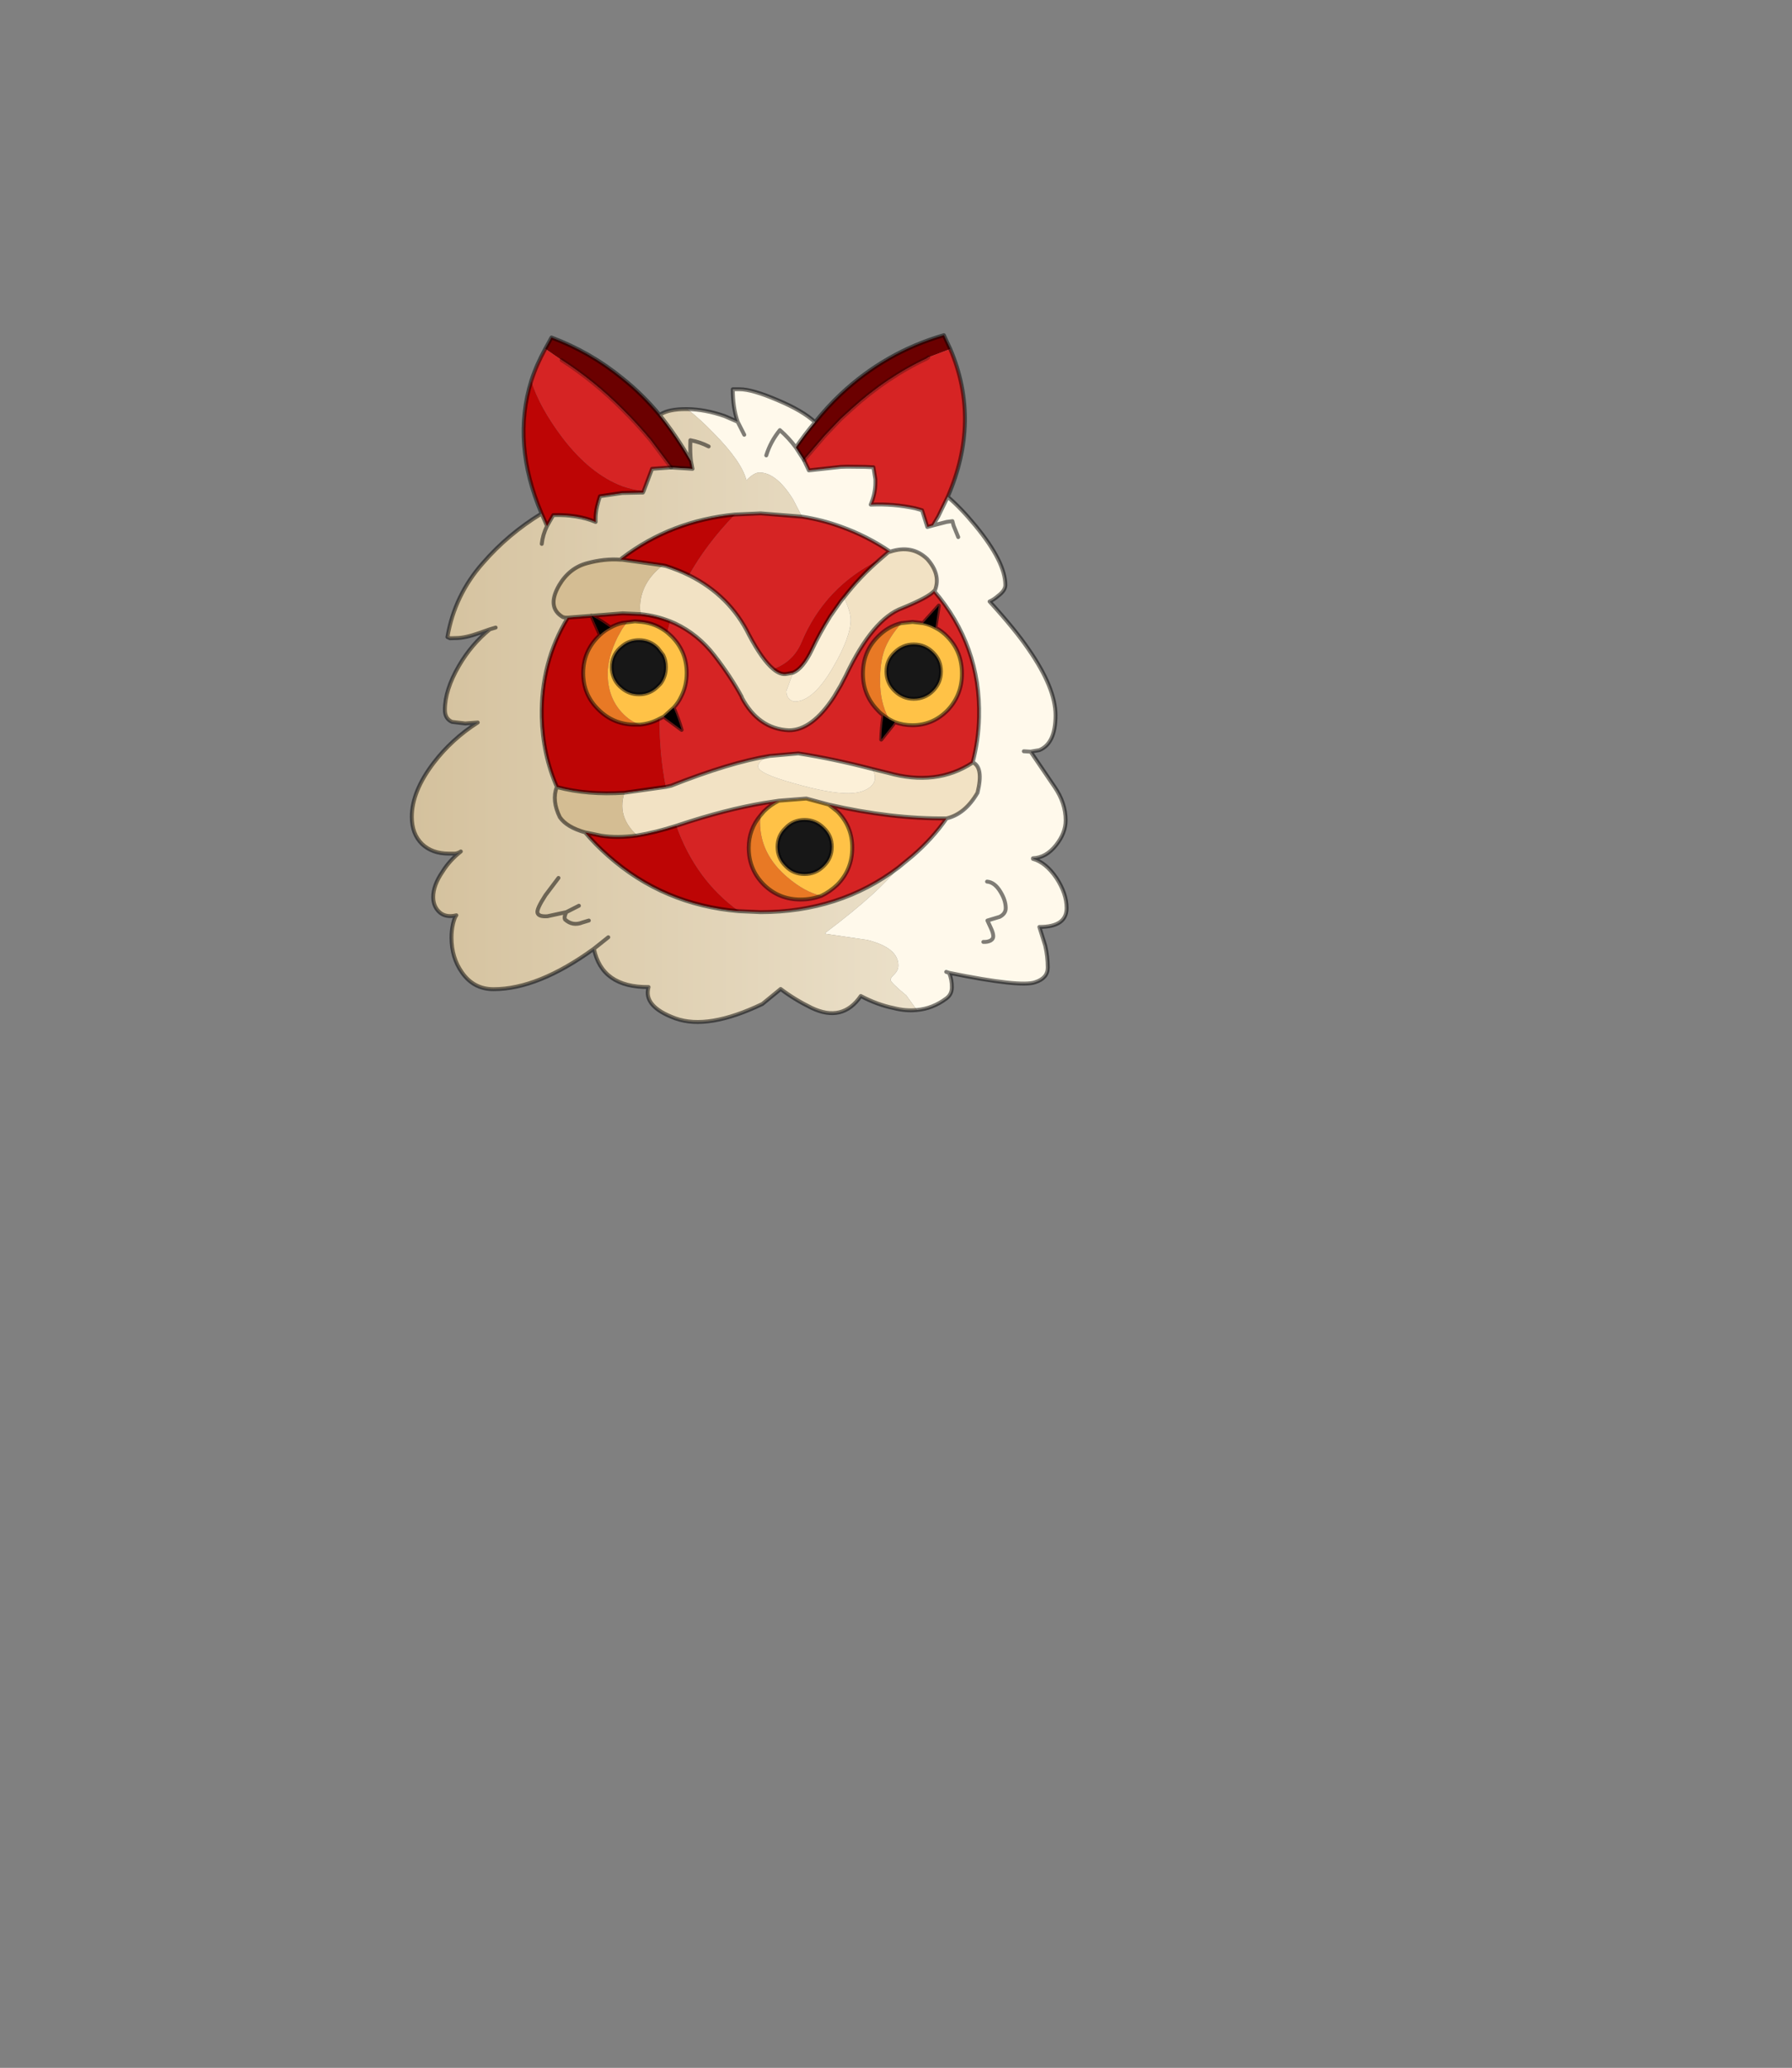 <?xml version="1.0" encoding="UTF-8" standalone="no"?>
<svg xmlns:xlink="http://www.w3.org/1999/xlink" height="531.5px" width="460.6px" xmlns="http://www.w3.org/2000/svg">
  <rect width="100%" height="100%" fill="#808080" stroke="none"/>
  <g transform="matrix(1.0, 0.0, 0.0, 1.0, 193.65, 334.05)">
    <use height="177.55" transform="matrix(1.0, 0.0, 0.0, 1.0, -88.3, -248.4)" width="169.3" xlink:href="#shape0"/>
  </g>
  <defs>
    <g id="shape0" transform="matrix(1.0, 0.0, 0.0, 1.0, 88.3, 248.4)">
      <path d="M44.95 -242.2 L44.55 -241.9 Q34.3 -237.1 25.25 -228.9 L22.45 -226.35 18.45 -222.15 13.0 -215.8 10.9 -219.05 Q13.3 -222.55 15.85 -225.55 18.95 -229.45 22.45 -232.75 33.95 -243.55 48.95 -247.9 L50.6 -244.35 44.95 -242.2 M-24.1 -227.4 Q-19.8 -222.05 -16.05 -215.55 L-15.65 -213.55 -21.15 -213.9 -26.4 -220.9 Q-29.9 -225.1 -33.7 -228.85 -40.85 -236.05 -49.3 -241.5 L-53.5 -244.4 -51.9 -247.3 Q-41.9 -243.55 -33.7 -236.85 -28.55 -232.75 -24.1 -227.4" fill="#6b0000" fill-rule="evenodd" stroke="none"/>
      <path d="M13.0 -215.8 L18.45 -222.15 22.45 -226.35 25.25 -228.9 Q34.3 -237.1 44.55 -241.9 L44.95 -242.2 50.6 -244.35 Q58.45 -225.9 49.95 -206.35 L47.5 -201.3 46.15 -199.0 44.7 -198.6 43.35 -202.9 41.6 -203.4 Q36.05 -204.6 30.15 -204.35 31.35 -207.2 31.35 -210.0 L31.35 -210.85 30.85 -213.95 28.65 -214.05 24.1 -214.1 22.45 -214.05 14.25 -213.15 13.0 -215.8 M-4.75 -201.8 L1.85 -202.1 12.5 -201.25 Q17.65 -200.45 22.45 -198.7 29.2 -196.3 35.15 -192.25 L34.7 -192.15 32.45 -190.2 Q18.3 -183.25 12.35 -168.95 10.25 -163.95 5.1 -162.1 2.3 -164.4 -1.1 -170.8 -6.05 -180.95 -16.55 -186.2 -12.05 -194.25 -4.75 -201.8 M-57.1 -236.15 Q-55.75 -240.35 -53.5 -244.4 L-49.3 -241.5 Q-40.85 -236.05 -33.7 -228.85 -29.9 -225.1 -26.4 -220.9 L-21.15 -213.9 -26.05 -213.55 -28.2 -207.85 Q-31.0 -208.15 -33.7 -209.1 -41.9 -212.2 -49.0 -221.45 -55.0 -229.4 -57.1 -236.15 M46.45 -182.15 Q58.45 -168.15 58.0 -149.7 57.85 -143.7 56.35 -138.05 L56.3 -138.0 Q47.0 -131.9 34.6 -135.4 L30.55 -136.4 Q20.35 -139.05 11.55 -140.4 L4.15 -139.75 Q-5.95 -138.1 -21.15 -132.1 L-22.5 -131.8 Q-24.1 -139.85 -24.15 -149.3 L-23.05 -149.85 -18.45 -146.45 Q-19.3 -149.3 -20.5 -152.15 -19.3 -153.45 -18.6 -154.95 -17.15 -157.75 -17.15 -161.05 -17.15 -166.55 -21.0 -170.45 L-22.15 -171.5 -21.4 -174.35 -20.1 -173.8 Q-14.2 -171.0 -10.0 -165.55 -5.85 -160.2 -3.0 -154.95 L-3.0 -154.8 Q1.3 -146.7 9.1 -146.35 15.05 -146.3 20.7 -154.95 L22.45 -157.9 23.8 -160.5 Q30.7 -175.0 38.25 -177.75 44.95 -180.5 46.45 -182.15 M49.65 -123.7 Q46.05 -118.5 40.9 -114.05 L37.25 -111.05 Q22.1 -99.6 1.85 -99.6 L-3.7 -99.85 Q-14.8 -107.8 -19.8 -121.8 L-18.9 -122.1 Q-7.15 -126.0 2.65 -127.65 L6.55 -128.25 Q4.45 -127.25 2.7 -125.5 L1.85 -124.5 Q-1.2 -120.9 -1.2 -116.15 -1.2 -110.55 2.7 -106.65 6.6 -102.85 12.1 -102.85 14.95 -102.85 17.45 -103.8 19.65 -104.85 21.55 -106.65 25.4 -110.55 25.4 -116.15 25.4 -121.65 21.55 -125.5 L19.35 -127.25 Q35.5 -123.55 49.55 -123.7 L49.65 -123.7 M43.6 -173.9 L40.9 -174.2 38.05 -173.9 Q34.6 -173.1 31.9 -170.3 28.15 -166.5 28.15 -160.9 28.15 -155.45 31.9 -151.55 32.6 -150.75 33.4 -150.2 32.95 -147.0 32.85 -143.95 L35.9 -147.8 36.35 -148.45 Q38.45 -147.65 40.9 -147.65 46.15 -147.65 49.95 -151.55 53.6 -155.45 53.6 -160.9 53.6 -166.5 49.95 -170.3 48.55 -171.8 46.8 -172.7 L47.65 -178.4 43.6 -173.9" fill="#d62424" fill-rule="evenodd" stroke="none"/>
      <path d="M15.85 -225.55 Q13.3 -222.55 10.9 -219.05 L13.0 -215.8 14.25 -213.15 22.45 -214.05 24.1 -214.1 28.65 -214.05 30.85 -213.95 31.35 -210.85 31.35 -210.0 Q31.35 -207.2 30.15 -204.35 36.05 -204.6 41.6 -203.4 L43.35 -202.9 44.7 -198.6 46.15 -199.0 47.5 -201.3 49.95 -206.35 Q53.4 -203.4 57.05 -198.95 64.75 -189.6 64.75 -183.65 64.75 -182.3 62.9 -180.9 61.75 -179.9 60.7 -179.45 67.3 -172.2 70.7 -167.2 77.65 -157.2 77.65 -150.2 77.65 -142.95 73.5 -141.25 L71.25 -140.85 77.4 -131.8 Q80.25 -127.65 80.25 -123.2 80.25 -119.95 77.8 -116.85 75.25 -113.6 71.85 -113.45 L71.85 -113.3 Q75.15 -112.4 77.9 -108.35 80.5 -104.35 80.5 -100.65 80.5 -95.8 73.5 -95.8 L75.0 -91.0 Q75.65 -88.2 75.65 -85.35 75.65 -82.65 72.45 -81.6 68.75 -80.25 50.3 -84.0 51.05 -82.2 51.0 -80.25 51.0 -78.45 49.55 -77.4 46.05 -74.8 42.0 -74.45 L39.3 -78.2 Q35.25 -81.55 35.25 -82.2 35.25 -82.75 36.3 -83.7 37.25 -84.7 37.25 -85.9 37.25 -90.45 29.3 -92.45 L18.45 -94.05 18.45 -94.25 Q25.7 -99.7 30.8 -104.35 34.6 -107.85 37.25 -111.05 L40.9 -114.05 Q46.05 -118.5 49.65 -123.7 54.4 -124.8 57.6 -130.3 59.2 -136.8 56.4 -138.1 L56.35 -138.05 Q57.85 -143.7 58.0 -149.7 58.45 -168.15 46.45 -182.15 L46.7 -182.4 Q48.2 -186.45 44.65 -190.4 40.75 -194.1 35.15 -192.25 29.2 -196.3 22.45 -198.7 17.65 -200.45 12.5 -201.25 L10.2 -205.7 Q5.9 -212.6 1.55 -212.6 0.15 -212.6 -1.8 -210.6 -3.0 -215.4 -10.15 -222.65 -13.65 -226.3 -17.0 -228.9 -12.45 -228.85 -7.4 -227.1 L-4.05 -225.65 Q-5.3 -229.25 -5.3 -234.0 L-3.55 -234.0 Q-0.3 -234.0 6.2 -231.2 12.65 -228.5 15.85 -225.55 M46.15 -199.0 L49.65 -199.9 51.15 -200.1 51.45 -198.95 52.65 -196.0 51.45 -198.95 51.15 -200.1 49.65 -199.9 46.15 -199.0 M3.3 -217.0 Q4.4 -220.55 6.8 -223.5 9.15 -221.45 10.9 -219.05 9.15 -221.45 6.8 -223.5 4.4 -220.55 3.3 -217.0 M49.55 -84.25 L50.3 -84.0 49.55 -84.25 M59.1 -91.95 Q60.2 -91.9 60.95 -92.3 61.65 -92.7 61.65 -93.4 61.65 -94.25 61.0 -95.6 L60.15 -97.45 63.3 -98.4 Q64.85 -99.2 64.85 -100.65 64.85 -102.6 63.55 -104.75 62.05 -107.3 60.05 -107.45 62.05 -107.3 63.55 -104.75 64.85 -102.6 64.85 -100.65 64.85 -99.2 63.3 -98.4 L60.15 -97.45 61.0 -95.6 Q61.65 -94.25 61.65 -93.4 61.65 -92.7 60.95 -92.3 60.2 -91.9 59.1 -91.95 M69.5 -140.95 L71.25 -140.85 69.5 -140.95 M-2.35 -222.3 L-4.05 -225.65 -2.35 -222.3" fill="#fff9eb" fill-rule="evenodd" stroke="none"/>
      <path d="M12.5 -201.25 L1.85 -202.1 -4.75 -201.8 Q-21.15 -200.2 -33.7 -190.65 L-34.2 -190.2 Q-38.25 -190.5 -42.7 -189.3 -47.3 -188.1 -49.95 -183.6 -53.2 -177.95 -49.0 -175.45 L-48.4 -175.3 -48.25 -175.3 -47.7 -175.3 Q-54.7 -163.85 -54.4 -149.7 -54.15 -140.1 -50.5 -131.75 L-50.55 -131.75 Q-51.85 -128.25 -49.75 -124.0 -48.0 -121.45 -43.25 -120.1 -40.6 -116.95 -37.3 -114.05 -23.05 -101.45 -3.7 -99.85 L1.85 -99.6 Q22.1 -99.6 37.25 -111.05 34.6 -107.85 30.8 -104.35 25.7 -99.7 18.45 -94.25 L18.45 -94.05 29.3 -92.45 Q37.25 -90.45 37.25 -85.9 37.25 -84.7 36.3 -83.7 35.25 -82.75 35.25 -82.2 35.25 -81.55 39.3 -78.2 L42.0 -74.45 Q39.15 -74.15 36.05 -74.95 31.85 -75.8 27.6 -78.05 22.9 -71.2 14.95 -75.0 10.65 -77.1 7.0 -79.85 L2.3 -76.0 Q-11.7 -69.3 -20.05 -72.3 -28.4 -75.35 -26.95 -80.35 -38.95 -80.25 -41.0 -90.2 -55.35 -79.8 -66.8 -79.8 -71.9 -79.8 -74.9 -84.1 -77.6 -87.9 -77.6 -93.1 -77.6 -94.9 -77.2 -96.65 -76.8 -98.3 -76.35 -98.8 -79.2 -98.1 -80.85 -99.75 -82.3 -101.2 -82.3 -103.5 -82.3 -106.5 -79.9 -110.0 -78.1 -112.9 -75.2 -115.2 -75.95 -114.7 -76.75 -114.65 L-78.3 -114.65 Q-82.55 -114.65 -85.15 -117.1 -87.8 -119.7 -87.8 -124.1 -87.8 -130.6 -82.2 -137.95 -77.55 -144.05 -70.85 -148.35 L-74.05 -148.1 -77.45 -148.5 Q-79.3 -149.3 -79.3 -151.6 -79.3 -156.7 -75.7 -162.9 -72.5 -168.4 -67.75 -172.3 L-70.45 -171.35 Q-74.1 -170.05 -76.4 -170.05 L-78.0 -170.0 -78.65 -170.3 Q-76.8 -181.1 -69.55 -189.3 -63.05 -196.8 -54.45 -202.05 L-53.05 -198.85 -51.45 -201.65 Q-45.25 -201.85 -40.55 -199.9 -40.7 -202.35 -39.85 -205.2 L-39.45 -206.5 -33.7 -207.35 -28.95 -207.45 -28.4 -207.45 -28.2 -207.85 -26.05 -213.55 -21.15 -213.9 -15.65 -213.55 -16.05 -215.55 Q-19.8 -222.05 -24.1 -227.4 L-23.7 -227.65 Q-21.55 -228.9 -17.4 -228.9 L-17.0 -228.9 Q-13.65 -226.3 -10.15 -222.65 -3.0 -215.4 -1.8 -210.6 0.15 -212.6 1.55 -212.6 5.9 -212.6 10.2 -205.7 L12.5 -201.25 M-11.5 -219.3 Q-13.6 -220.4 -16.2 -220.9 -16.3 -217.6 -16.05 -215.55 -16.3 -217.6 -16.2 -220.9 -13.6 -220.4 -11.5 -219.3 M-54.4 -194.25 Q-54.15 -196.6 -53.05 -198.85 -54.15 -196.6 -54.4 -194.25 M-66.25 -172.75 L-67.75 -172.3 -66.25 -172.75 M-44.85 -101.25 L-48.1 -99.6 -49.95 -99.2 -52.95 -98.55 Q-55.25 -98.4 -55.5 -99.45 -55.75 -100.4 -53.45 -103.95 L-50.1 -108.4 -53.45 -103.95 Q-55.75 -100.4 -55.5 -99.45 -55.25 -98.4 -52.95 -98.55 L-49.95 -99.2 -48.1 -99.6 -44.85 -101.25 M-37.3 -93.15 L-41.0 -90.2 -37.3 -93.15 M-48.1 -99.6 Q-48.75 -98.3 -48.4 -97.7 -46.45 -95.95 -43.95 -96.95 L-42.3 -97.45 -43.95 -96.95 Q-46.45 -95.95 -48.4 -97.7 -48.75 -98.3 -48.1 -99.6" fill="url(#gradient0)" fill-rule="evenodd" stroke="none"/>
      <path d="M-16.55 -186.2 Q-6.05 -180.95 -1.1 -170.8 2.3 -164.4 5.1 -162.1 7.0 -160.5 8.6 -160.85 L10.2 -161.15 8.45 -156.4 Q8.45 -155.25 9.15 -154.45 9.9 -153.75 10.65 -153.75 15.35 -153.75 20.45 -162.5 25.0 -170.3 25.0 -174.75 25.0 -176.4 23.85 -179.2 L23.3 -180.55 Q27.35 -185.8 32.45 -190.2 L34.7 -192.15 35.15 -192.25 Q40.75 -194.1 44.65 -190.4 48.2 -186.45 46.7 -182.4 L46.45 -182.15 Q44.95 -180.5 38.25 -177.75 30.7 -175.0 23.8 -160.5 L22.45 -157.9 20.7 -154.95 Q15.05 -146.3 9.1 -146.35 1.3 -146.7 -3.0 -154.8 L-3.0 -154.95 Q-5.85 -160.2 -10.0 -165.55 -14.2 -171.0 -20.1 -173.8 L-21.4 -174.35 Q-25.05 -175.8 -29.0 -176.2 L-29.15 -177.7 Q-29.15 -183.35 -24.7 -187.55 L-23.35 -188.75 -22.55 -188.6 Q-19.3 -187.55 -16.55 -186.2 M56.35 -138.05 L56.4 -138.1 Q59.2 -136.8 57.6 -130.3 54.4 -124.8 49.65 -123.7 L49.55 -123.7 Q35.5 -123.55 19.35 -127.25 L13.6 -128.8 6.55 -128.25 2.65 -127.65 Q-7.15 -126.0 -18.9 -122.1 L-19.8 -121.8 Q-25.3 -120.05 -29.9 -119.3 L-31.15 -120.6 Q-33.7 -123.6 -33.7 -126.9 -33.7 -128.55 -33.15 -130.3 L-22.5 -131.8 -21.15 -132.1 Q-5.95 -138.1 4.15 -139.75 1.2 -138.5 1.2 -137.05 1.2 -135.25 10.45 -132.7 19.35 -130.15 24.35 -130.15 27.55 -130.15 29.5 -131.4 31.25 -132.5 31.25 -134.2 31.25 -135.15 30.55 -136.4 L34.6 -135.4 Q47.0 -131.9 56.3 -138.0 L56.35 -138.05" fill="#f2e2c4" fill-rule="evenodd" stroke="none"/>
      <path d="M38.05 -173.9 L40.9 -174.2 43.6 -173.9 Q45.25 -173.55 46.8 -172.7 48.55 -171.8 49.95 -170.3 53.6 -166.5 53.6 -160.9 53.6 -155.45 49.95 -151.55 46.15 -147.65 40.9 -147.65 38.45 -147.65 36.35 -148.45 35.65 -148.75 34.95 -149.15 L34.75 -149.45 Q32.55 -153.5 32.55 -159.1 32.55 -164.0 33.75 -167.2 34.85 -170.2 38.05 -173.9 M-22.15 -171.5 L-21.0 -170.45 Q-17.15 -166.55 -17.15 -161.05 -17.15 -157.75 -18.6 -154.95 -19.3 -153.45 -20.5 -152.15 L-21.0 -151.7 -23.05 -149.85 -24.15 -149.3 Q-26.45 -148.05 -29.15 -147.8 -31.65 -148.6 -33.8 -150.9 -37.45 -154.85 -37.45 -160.85 -37.45 -165.15 -34.9 -170.3 L-33.7 -172.45 -32.5 -174.1 -30.45 -174.35 -28.7 -174.2 Q-25.05 -173.8 -22.15 -171.5 M6.55 -128.25 L13.6 -128.8 19.35 -127.25 21.55 -125.5 Q25.4 -121.65 25.4 -116.15 25.4 -110.55 21.55 -106.65 19.65 -104.85 17.45 -103.8 13.2 -104.75 8.7 -108.6 1.7 -114.55 1.7 -122.75 L1.85 -124.5 2.7 -125.5 Q4.45 -127.25 6.55 -128.25 M18.05 -121.25 Q16.0 -123.3 13.15 -123.3 10.25 -123.3 8.3 -121.25 6.2 -119.25 6.2 -116.4 6.2 -113.5 8.3 -111.45 10.25 -109.4 13.15 -109.4 16.0 -109.4 18.05 -111.45 20.15 -113.5 20.15 -116.4 20.15 -119.25 18.05 -121.25 M-22.5 -162.6 Q-22.5 -164.35 -23.2 -165.7 L-24.55 -167.45 Q-26.55 -169.5 -29.4 -169.5 -31.9 -169.5 -33.7 -168.0 L-34.35 -167.45 Q-36.4 -165.45 -36.4 -162.6 -36.4 -159.65 -34.35 -157.65 L-33.7 -157.1 Q-31.9 -155.6 -29.4 -155.6 -26.55 -155.6 -24.55 -157.65 L-23.9 -158.3 Q-22.5 -160.1 -22.5 -162.6" fill="#ffc247" fill-rule="evenodd" stroke="none"/>
      <path d="M43.6 -173.9 L47.65 -178.4 46.8 -172.7 Q45.25 -173.55 43.6 -173.9 M36.35 -148.45 L35.9 -147.8 32.85 -143.95 Q32.95 -147.0 33.4 -150.2 34.2 -149.6 34.95 -149.15 35.65 -148.75 36.35 -148.45 M-20.5 -152.15 Q-19.3 -149.3 -18.45 -146.45 L-23.05 -149.85 -21.0 -151.7 -20.5 -152.15 M-39.45 -170.85 L-41.65 -175.85 Q-39.05 -174.45 -36.75 -172.75 -38.15 -172.05 -39.45 -170.85" fill="#000000" fill-rule="evenodd" stroke="none"/>
      <path d="M-4.75 -201.8 Q-12.05 -194.25 -16.55 -186.2 -19.3 -187.55 -22.55 -188.6 L-23.35 -188.75 -33.7 -190.2 -34.0 -190.2 -34.2 -190.2 -33.7 -190.65 Q-21.15 -200.2 -4.75 -201.8 M5.1 -162.1 Q10.25 -163.95 12.35 -168.95 18.3 -183.25 32.45 -190.2 27.35 -185.8 23.3 -180.55 L22.45 -179.5 19.75 -175.65 Q16.95 -171.15 15.05 -167.05 12.75 -162.25 10.2 -161.15 L8.6 -160.85 Q7.0 -160.5 5.1 -162.1 M-54.45 -202.05 Q-62.1 -220.1 -57.1 -236.15 -55.0 -229.4 -49.0 -221.45 -41.9 -212.2 -33.7 -209.1 -31.0 -208.15 -28.2 -207.85 L-28.4 -207.45 -28.95 -207.45 -33.7 -207.35 -39.45 -206.5 -39.85 -205.2 Q-40.7 -202.35 -40.55 -199.9 -45.25 -201.85 -51.45 -201.65 L-53.05 -198.85 -54.45 -202.05 M-21.4 -174.35 L-22.15 -171.5 Q-25.05 -173.8 -28.7 -174.2 L-30.45 -174.35 -32.5 -174.1 -33.7 -173.95 Q-35.3 -173.55 -36.75 -172.75 -39.05 -174.45 -41.65 -175.85 L-39.45 -170.85 -39.85 -170.45 Q-43.75 -166.55 -43.75 -161.05 -43.75 -155.5 -39.85 -151.7 -35.95 -147.8 -30.45 -147.8 L-29.15 -147.8 Q-26.45 -148.05 -24.15 -149.3 -24.1 -139.85 -22.5 -131.8 L-33.15 -130.3 Q-42.6 -129.65 -50.5 -131.75 -54.15 -140.1 -54.4 -149.7 -54.7 -163.85 -47.7 -175.3 L-33.7 -176.4 -33.45 -176.4 -29.0 -176.2 Q-25.05 -175.8 -21.4 -174.35 M-19.8 -121.8 Q-14.8 -107.8 -3.7 -99.85 -23.05 -101.45 -37.3 -114.05 -40.6 -116.95 -43.25 -120.1 L-39.1 -119.25 Q-35.05 -118.6 -29.9 -119.3 -25.3 -120.05 -19.8 -121.8" fill="#bd0505" fill-rule="evenodd" stroke="none"/>
      <path d="M10.2 -161.15 Q12.75 -162.25 15.05 -167.05 16.95 -171.15 19.75 -175.65 L22.45 -179.5 23.3 -180.55 23.85 -179.2 Q25.0 -176.4 25.0 -174.75 25.0 -170.3 20.45 -162.5 15.35 -153.75 10.65 -153.75 9.9 -153.75 9.15 -154.45 8.45 -155.25 8.45 -156.4 L10.2 -161.15 M4.15 -139.75 L11.55 -140.4 Q20.35 -139.05 30.55 -136.4 31.25 -135.15 31.25 -134.2 31.25 -132.5 29.5 -131.4 27.55 -130.15 24.35 -130.15 19.35 -130.15 10.45 -132.7 1.2 -135.25 1.2 -137.05 1.2 -138.5 4.15 -139.75" fill="#fcf0d8" fill-rule="evenodd" stroke="none"/>
      <path d="M33.4 -150.2 Q32.6 -150.75 31.9 -151.55 28.15 -155.45 28.15 -160.9 28.15 -166.5 31.9 -170.3 34.6 -173.1 38.05 -173.9 34.85 -170.2 33.75 -167.2 32.55 -164.0 32.55 -159.1 32.55 -153.5 34.75 -149.45 L34.95 -149.15 Q34.2 -149.6 33.4 -150.2 M1.85 -124.5 L1.7 -122.75 Q1.7 -114.55 8.7 -108.6 13.2 -104.75 17.45 -103.8 14.95 -102.85 12.1 -102.85 6.6 -102.85 2.7 -106.65 -1.2 -110.55 -1.2 -116.15 -1.2 -120.9 1.85 -124.5 M-36.75 -172.75 Q-35.3 -173.55 -33.7 -173.95 L-32.5 -174.1 -33.7 -172.45 -34.9 -170.3 Q-37.45 -165.15 -37.45 -160.85 -37.45 -154.85 -33.8 -150.9 -31.65 -148.6 -29.15 -147.8 L-30.45 -147.8 Q-35.95 -147.8 -39.85 -151.7 -43.75 -155.5 -43.75 -161.05 -43.75 -166.55 -39.85 -170.45 L-39.45 -170.85 Q-38.15 -172.05 -36.75 -172.75" fill="#e87925" fill-rule="evenodd" stroke="none"/>
      <path d="M18.05 -121.25 Q20.15 -119.25 20.15 -116.4 20.15 -113.5 18.05 -111.45 16.0 -109.4 13.15 -109.4 10.25 -109.4 8.3 -111.45 6.2 -113.5 6.2 -116.4 6.2 -119.25 8.3 -121.25 10.25 -123.3 13.15 -123.3 16.0 -123.3 18.05 -121.25 M-22.5 -162.6 Q-22.5 -160.1 -23.9 -158.3 L-24.55 -157.65 Q-26.55 -155.6 -29.4 -155.6 -31.9 -155.6 -33.7 -157.1 L-34.35 -157.65 Q-36.4 -159.65 -36.4 -162.6 -36.4 -165.45 -34.35 -167.45 L-33.7 -168.0 Q-31.9 -169.5 -29.4 -169.5 -26.55 -169.5 -24.55 -167.45 L-23.2 -165.7 Q-22.5 -164.35 -22.5 -162.6" fill="#171717" fill-rule="evenodd" stroke="none"/>
      <path d="M-23.35 -188.75 L-24.7 -187.55 Q-29.15 -183.35 -29.15 -177.7 L-29.0 -176.2 -33.45 -176.4 -33.7 -176.4 -47.7 -175.3 -48.25 -175.3 -48.4 -175.3 -49.0 -175.45 Q-53.2 -177.95 -49.95 -183.6 -47.3 -188.1 -42.7 -189.3 -38.25 -190.5 -34.2 -190.2 L-34.0 -190.2 -33.7 -190.2 -23.35 -188.75 M-50.5 -131.75 Q-42.6 -129.65 -33.15 -130.3 -33.7 -128.55 -33.7 -126.9 -33.7 -123.6 -31.15 -120.6 L-29.9 -119.3 Q-35.05 -118.6 -39.1 -119.25 L-43.25 -120.1 Q-48.0 -121.45 -49.75 -124.0 -51.85 -128.25 -50.55 -131.75 L-50.5 -131.75" fill="#d4bd93" fill-rule="evenodd" stroke="none"/>
      <path d="M13.0 -215.8 L18.45 -222.15 22.45 -226.35 25.25 -228.9 Q34.3 -237.1 44.55 -241.9 L44.95 -242.2 M-21.15 -213.9 L-26.4 -220.9 Q-29.9 -225.1 -33.7 -228.85 -40.85 -236.05 -49.3 -241.5" fill="none" stroke="#000000" stroke-linecap="round" stroke-linejoin="round" stroke-opacity="0.251" stroke-width="1.0"/>
      <path d="M50.6 -244.35 L48.95 -247.9 Q33.95 -243.55 22.45 -232.75 18.95 -229.45 15.85 -225.55 13.3 -222.55 10.9 -219.05 L13.0 -215.8 14.25 -213.15 22.45 -214.05 24.1 -214.1 28.65 -214.05 30.85 -213.95 31.35 -210.85 31.35 -210.0 Q31.35 -207.2 30.15 -204.35 36.05 -204.6 41.6 -203.4 L43.35 -202.9 44.7 -198.6 46.15 -199.0 47.5 -201.3 49.95 -206.35 Q58.45 -225.9 50.6 -244.35 M-17.0 -228.9 Q-12.45 -228.85 -7.4 -227.1 L-4.05 -225.65 Q-5.3 -229.25 -5.3 -234.0 L-3.55 -234.0 Q-0.3 -234.0 6.2 -231.2 12.65 -228.5 15.85 -225.55 M12.5 -201.25 L1.85 -202.1 -4.75 -201.8 Q-21.15 -200.2 -33.7 -190.65 L-34.2 -190.2 -34.0 -190.2 -33.7 -190.2 -23.35 -188.75 -22.55 -188.6 Q-19.3 -187.55 -16.55 -186.2 -6.05 -180.95 -1.1 -170.8 2.3 -164.4 5.1 -162.1 7.0 -160.5 8.6 -160.85 L10.2 -161.15 Q12.75 -162.25 15.05 -167.05 16.95 -171.15 19.75 -175.65 L22.45 -179.5 23.3 -180.55 Q27.35 -185.8 32.45 -190.2 L34.7 -192.15 35.15 -192.25 Q29.2 -196.3 22.45 -198.7 17.65 -200.45 12.5 -201.25 M-17.0 -228.9 L-17.4 -228.9 Q-21.55 -228.9 -23.7 -227.65 L-24.1 -227.4 Q-19.8 -222.05 -16.05 -215.55 -16.3 -217.6 -16.2 -220.9 -13.6 -220.4 -11.5 -219.3 M10.9 -219.05 Q9.15 -221.45 6.8 -223.5 4.4 -220.55 3.3 -217.0 M52.65 -196.0 L51.45 -198.95 51.15 -200.1 49.65 -199.9 46.15 -199.0 M49.95 -206.35 Q53.4 -203.4 57.05 -198.95 64.75 -189.6 64.75 -183.65 64.75 -182.3 62.9 -180.9 61.75 -179.9 60.7 -179.45 67.3 -172.2 70.7 -167.2 77.65 -157.2 77.65 -150.2 77.65 -142.95 73.5 -141.25 L71.25 -140.85 77.4 -131.8 Q80.25 -127.65 80.25 -123.2 80.25 -119.95 77.8 -116.85 75.25 -113.6 71.85 -113.45 L71.85 -113.3 Q75.15 -112.4 77.9 -108.35 80.5 -104.35 80.5 -100.65 80.5 -95.8 73.5 -95.8 L75.0 -91.0 Q75.65 -88.2 75.65 -85.35 75.65 -82.65 72.45 -81.6 68.75 -80.25 50.3 -84.0 51.05 -82.2 51.0 -80.25 51.0 -78.45 49.55 -77.4 46.05 -74.8 42.0 -74.45 39.15 -74.15 36.05 -74.95 31.85 -75.8 27.6 -78.05 22.9 -71.2 14.95 -75.0 10.65 -77.1 7.0 -79.85 L2.3 -76.0 Q-11.7 -69.3 -20.05 -72.3 -28.4 -75.35 -26.95 -80.35 -38.95 -80.25 -41.0 -90.2 -55.35 -79.8 -66.8 -79.8 -71.9 -79.8 -74.9 -84.1 -77.6 -87.9 -77.6 -93.1 -77.6 -94.9 -77.2 -96.65 -76.8 -98.3 -76.35 -98.8 -79.2 -98.1 -80.85 -99.75 -82.3 -101.2 -82.3 -103.5 -82.3 -106.5 -79.9 -110.0 -78.1 -112.9 -75.2 -115.2 -75.95 -114.7 -76.75 -114.65 L-78.3 -114.65 Q-82.55 -114.65 -85.15 -117.1 -87.8 -119.7 -87.8 -124.1 -87.8 -130.6 -82.2 -137.95 -77.55 -144.05 -70.85 -148.35 L-74.05 -148.1 -77.45 -148.5 Q-79.3 -149.3 -79.3 -151.6 -79.3 -156.7 -75.7 -162.9 -72.5 -168.4 -67.75 -172.3 L-70.45 -171.35 Q-74.1 -170.05 -76.4 -170.05 L-78.0 -170.0 -78.65 -170.3 Q-76.8 -181.1 -69.55 -189.3 -63.05 -196.8 -54.45 -202.05 -62.1 -220.1 -57.1 -236.15 -55.75 -240.35 -53.5 -244.4 L-51.9 -247.3 Q-41.9 -243.55 -33.7 -236.85 -28.55 -232.75 -24.1 -227.4 M35.15 -192.25 Q40.75 -194.1 44.65 -190.4 48.2 -186.45 46.7 -182.4 L46.45 -182.15 Q58.45 -168.15 58.0 -149.7 57.85 -143.7 56.35 -138.05 L56.4 -138.1 Q59.2 -136.8 57.6 -130.3 54.4 -124.8 49.65 -123.7 46.05 -118.5 40.9 -114.05 L37.25 -111.05 Q22.1 -99.6 1.85 -99.6 L-3.7 -99.85 Q-23.05 -101.45 -37.3 -114.05 -40.6 -116.95 -43.25 -120.1 -48.0 -121.45 -49.75 -124.0 -51.85 -128.25 -50.55 -131.75 L-50.5 -131.75 Q-42.6 -129.65 -33.15 -130.3 L-22.5 -131.8 -21.15 -132.1 Q-5.95 -138.1 4.15 -139.75 L11.55 -140.4 Q20.35 -139.05 30.55 -136.4 L34.6 -135.4 Q47.0 -131.9 56.3 -138.0 L56.35 -138.05 M38.05 -173.9 L40.9 -174.2 43.6 -173.9 47.65 -178.4 46.8 -172.7 Q48.55 -171.8 49.95 -170.3 53.6 -166.5 53.6 -160.9 53.6 -155.45 49.95 -151.55 46.15 -147.65 40.9 -147.65 38.45 -147.65 36.35 -148.45 L35.9 -147.8 32.85 -143.95 Q32.95 -147.0 33.4 -150.2 32.6 -150.75 31.9 -151.55 28.15 -155.45 28.15 -160.9 28.15 -166.5 31.9 -170.3 34.6 -173.1 38.05 -173.9 M34.95 -149.15 Q35.65 -148.75 36.35 -148.45 M46.8 -172.7 Q45.25 -173.55 43.6 -173.9 M46.45 -182.15 Q44.95 -180.5 38.25 -177.75 30.7 -175.0 23.8 -160.5 L22.45 -157.9 20.7 -154.95 Q15.05 -146.3 9.1 -146.35 1.3 -146.7 -3.0 -154.8 L-3.0 -154.95 Q-5.85 -160.2 -10.0 -165.55 -14.2 -171.0 -20.1 -173.8 L-21.4 -174.35 Q-25.05 -175.8 -29.0 -176.2 L-33.45 -176.4 -33.7 -176.4 -47.7 -175.3 Q-54.7 -163.85 -54.4 -149.7 -54.15 -140.1 -50.5 -131.75 M-22.15 -171.5 L-21.0 -170.45 Q-17.15 -166.55 -17.15 -161.05 -17.15 -157.75 -18.6 -154.95 -19.3 -153.45 -20.5 -152.15 -19.3 -149.3 -18.45 -146.45 L-23.05 -149.85 -24.15 -149.3 Q-26.45 -148.05 -29.15 -147.8 L-30.45 -147.8 Q-35.95 -147.8 -39.85 -151.7 -43.75 -155.5 -43.75 -161.05 -43.75 -166.55 -39.85 -170.45 L-39.45 -170.85 -41.65 -175.85 Q-39.05 -174.45 -36.75 -172.75 -38.15 -172.05 -39.45 -170.85 M33.4 -150.2 Q34.2 -149.6 34.95 -149.15 M19.35 -127.25 L13.6 -128.8 6.55 -128.25 Q4.45 -127.25 2.7 -125.5 L1.85 -124.5 Q-1.2 -120.9 -1.2 -116.15 -1.2 -110.55 2.7 -106.65 6.6 -102.85 12.1 -102.85 14.95 -102.85 17.45 -103.8 19.65 -104.85 21.55 -106.65 25.4 -110.55 25.4 -116.15 25.4 -121.65 21.55 -125.5 L19.35 -127.25 Q35.5 -123.55 49.55 -123.7 L49.65 -123.7 M6.55 -128.25 L2.65 -127.65 Q-7.15 -126.0 -18.9 -122.1 L-19.8 -121.8 Q-25.3 -120.05 -29.9 -119.3 -35.05 -118.6 -39.1 -119.25 L-43.25 -120.1 M18.05 -121.25 Q20.15 -119.25 20.15 -116.4 20.15 -113.5 18.05 -111.45 16.0 -109.4 13.15 -109.4 10.25 -109.4 8.3 -111.45 6.2 -113.5 6.2 -116.4 6.2 -119.25 8.3 -121.25 10.25 -123.3 13.15 -123.3 16.0 -123.3 18.05 -121.25 M71.25 -140.85 L69.5 -140.95 M60.05 -107.45 Q62.05 -107.3 63.55 -104.75 64.85 -102.6 64.85 -100.65 64.85 -99.2 63.3 -98.4 L60.15 -97.45 61.0 -95.6 Q61.65 -94.25 61.65 -93.4 61.65 -92.7 60.95 -92.3 60.2 -91.9 59.1 -91.95 M50.3 -84.0 L49.55 -84.25 M-28.2 -207.85 L-28.4 -207.45 -28.95 -207.45 -33.7 -207.35 -39.45 -206.5 -39.85 -205.2 Q-40.7 -202.35 -40.55 -199.9 -45.25 -201.85 -51.45 -201.65 L-53.05 -198.85 Q-54.15 -196.6 -54.4 -194.25 M-53.05 -198.85 L-54.45 -202.05 M-28.2 -207.85 L-26.05 -213.55 -21.15 -213.9 -15.65 -213.55 -16.05 -215.55 M-4.05 -225.65 L-2.35 -222.3 M-36.75 -172.75 Q-35.3 -173.55 -33.7 -173.95 L-32.5 -174.1 -30.45 -174.35 -28.7 -174.2 Q-25.05 -173.8 -22.15 -171.5 M-22.5 -162.6 Q-22.5 -160.1 -23.9 -158.3 L-24.55 -157.65 Q-26.55 -155.6 -29.4 -155.6 -31.9 -155.6 -33.7 -157.1 L-34.35 -157.65 Q-36.4 -159.65 -36.4 -162.6 -36.4 -165.45 -34.35 -167.45 L-33.7 -168.0 Q-31.9 -169.5 -29.4 -169.5 -26.55 -169.5 -24.55 -167.45 L-23.2 -165.7 Q-22.5 -164.35 -22.5 -162.6 M-20.5 -152.15 L-21.0 -151.7 -23.05 -149.85 M-47.7 -175.3 L-48.25 -175.3 -48.4 -175.3 -49.0 -175.45 Q-53.2 -177.95 -49.95 -183.6 -47.3 -188.1 -42.7 -189.3 -38.25 -190.5 -34.2 -190.2 M-67.75 -172.3 L-66.25 -172.75 M-50.1 -108.4 L-53.45 -103.95 Q-55.75 -100.4 -55.5 -99.45 -55.25 -98.4 -52.95 -98.55 L-49.95 -99.2 -48.1 -99.6 -44.85 -101.25 M-42.3 -97.45 L-43.95 -96.95 Q-46.45 -95.95 -48.4 -97.7 -48.75 -98.3 -48.1 -99.6 M-41.0 -90.2 L-37.3 -93.15" fill="none" stroke="#000000" stroke-linecap="round" stroke-linejoin="round" stroke-opacity="0.502" stroke-width="1.0"/>
      <path d="M48.2 -161.45 Q48.2 -158.6 46.2 -156.55 44.15 -154.45 41.2 -154.45 38.35 -154.45 36.25 -156.55 34.2 -158.6 34.2 -161.45 34.2 -164.35 36.25 -166.3 38.35 -168.4 41.2 -168.4 44.15 -168.4 46.2 -166.3 48.2 -164.35 48.2 -161.45" fill="#171717" fill-rule="evenodd" stroke="none"/>
      <path d="M48.2 -161.45 Q48.2 -164.35 46.2 -166.3 44.15 -168.4 41.2 -168.4 38.35 -168.4 36.25 -166.3 34.2 -164.35 34.2 -161.45 34.2 -158.6 36.25 -156.55 38.35 -154.45 41.2 -154.45 44.15 -154.45 46.2 -156.55 48.2 -158.6 48.2 -161.45 Z" fill="none" stroke="#000000" stroke-linecap="round" stroke-linejoin="round" stroke-opacity="0.502" stroke-width="1.0"/>
    </g>
    <linearGradient gradientTransform="matrix(0.079, 0.0, 0.0, 0.096, -22.9, -150.2)" gradientUnits="userSpaceOnUse" id="gradient0" spreadMethod="pad" x1="-819.2" x2="819.2">
      <stop offset="0.0" stop-color="#d4c19d"/>
      <stop offset="0.988" stop-color="#ebe0c9"/>
    </linearGradient>
  </defs>
</svg>

